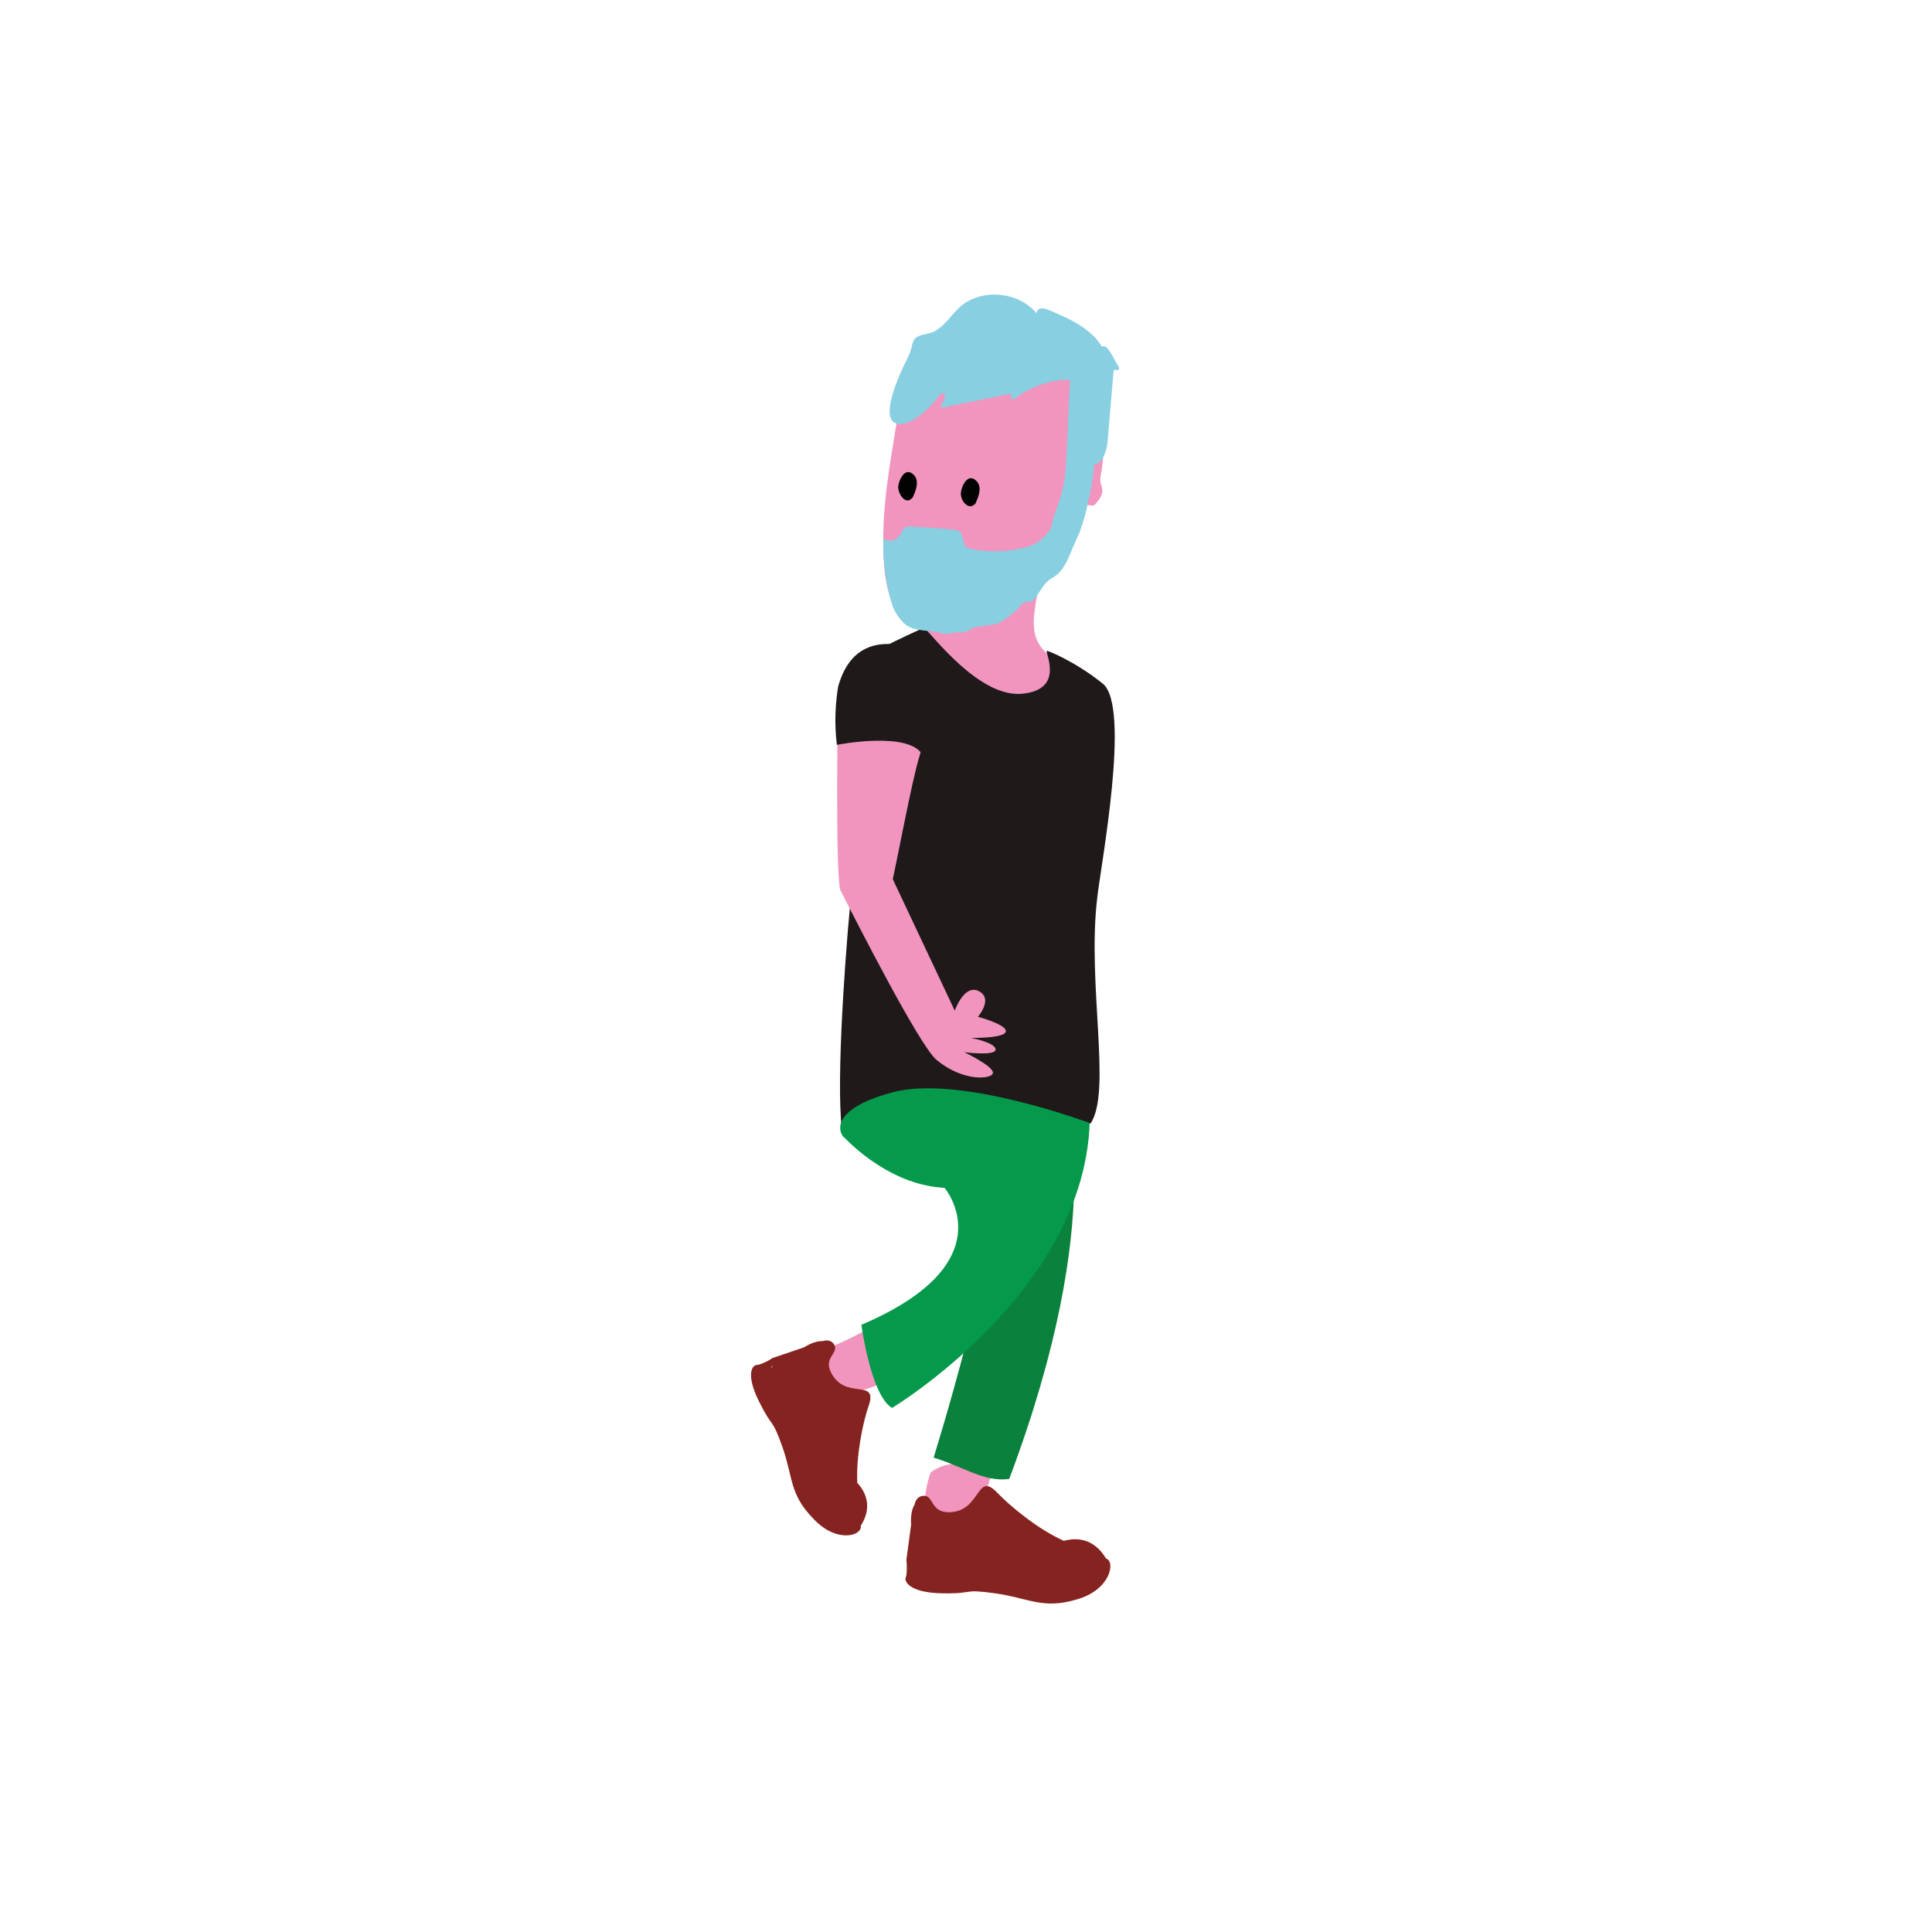 <?xml version="1.0" encoding="utf-8"?>
<!-- Generator: Adobe Illustrator 22.1.0, SVG Export Plug-In . SVG Version: 6.00 Build 0)  -->
<svg version="1.1" id="Capa_1" xmlns="http://www.w3.org/2000/svg" xmlns:xlink="http://www.w3.org/1999/xlink" x="0px" y="0px"
	 viewBox="0 0 283.5 283.5" style="enable-background:new 0 0 283.5 283.5;" xml:space="preserve">
<style type="text/css">
	.st0{fill:#F195BE;}
	.st1{fill:#852320;}
	.st2{fill:#0A813C;}
	.st3{fill:#1F1919;}
	.st4{fill:#04994B;}
	.st5{fill:#88CFE2;}
	.st6{fill:#020203;}
</style>
<g>
	<g>
		<path class="st0" d="M146,215.2c-1.5-0.9-3-0.7-5.3-0.5c-1,0.1-2.2,0.2-3.4,0.9c-0.3,0.1-0.5,0.3-0.8,0.6
			c-0.5,1.5-1.1,4.3-0.7,5.9c0.7,3.2,8.6-0.6,9.6-1.8c0.8-1-0.9-0.1-0.3-1.7C144.6,218.6,145.5,216.3,146,215.2z"/>
		<path class="st1" d="M162.3,228.7c-1.8-3-4.3-3.1-6.2-2.6c-3.8-1.7-7.9-5.1-9.8-7.1c-3.1-3.2-2.3,2.9-7.1,2.9
			c-2.6,0-2.2-2.3-3.5-2.4c-1.3-0.1-1.5,1.3-1.5,1.3c-0.7,1.1-0.5,2.9-0.5,2.9l-0.7,5.2c0.1,0.7,0.1,2.2-0.1,2.6
			c-0.2,0.4,0.3,2.2,5.3,2.3c5,0.1,2.8-0.7,7.8,0c5,0.7,7,2.4,12,0.9C163,233.3,163.7,229.1,162.3,228.7z M133.8,229.4
			c0.1,0.2,0.3,0.3,0.4,0.4C134,229.7,133.9,229.5,133.8,229.4z"/>
	</g>
	<path class="st2" d="M137,213.9c3.9,1.1,7.5,3.7,11.1,3.1c14.7-39.1,8-56.2,8-56.2l-9.7,0.5C150.2,169.8,139.4,206.1,137,213.9z"/>
	<path class="st0" d="M134.5,200.3c-1-0.6-1.2,0.5-1.8,0c-1.8-1.8-2.9-3.4-4.1-5.6c0,0-0.1,0-0.1,0c-0.1,0-0.2-0.1-0.3-0.2
		c-5.4,3.3-11.1,4.8-11.1,4.8s3.1,2.5,8.5,5C125.6,204.3,130.9,202.9,134.5,200.3z"/>
	<path class="st0" d="M152.3,86.6c0.5-3.2,2.4-6.2,2.4-9.3c-1.4,0.6-2.6,1.9-3.7,2.8c-1.7,1.4-3.4,2.7-5.2,4.1
		c-1.7,1.4-0.4-3.2-2.2-2c-1.1,0.7-4-1.9-5.2-1.3c-0.3,8.5,0.1,9.7-3,11.3c-0.9,2.8-4.4,7.4-5.6,10.1c5.1,3,26.3,8.4,26.9-4.8
		C150.3,95.3,151.6,91,152.3,86.6z"/>
	<path class="st1" d="M126.3,223.9c1.8-2.8,0.7-5-0.5-6.3c-0.2-3.9,0.8-8.9,1.7-11.4c1.3-4-3.4-0.7-5.5-4.7c-1.2-2.2,0.9-2.8,0.5-4
		c-0.5-1.2-1.8-0.7-1.8-0.7c-1.2-0.1-2.7,0.9-2.7,0.9l-4.7,1.6c-0.5,0.4-1.8,1-2.3,1c-0.5,0-1.7,1.2,0.4,5.4
		c2.1,4.2,1.8,2.1,3.4,6.6c1.6,4.5,1,6.9,4.5,10.5C122.8,226.6,126.6,225.3,126.3,223.9z M113.4,200.3c-0.1,0.2-0.1,0.4-0.2,0.5
		C113.2,200.6,113.3,200.4,113.4,200.3z"/>
	<path class="st3" d="M161.8,100.3c-4.1-3.3-8.2-4.9-8.2-4.8c-0.2,0.4,2.6,5.7-3.6,6.3c-6.2,0.6-12.9-8.3-14.4-9.7
		c0,0-8.1,3.6-9.6,5c-2.9,5.8-0.7,10.6-1.2,16.9c-0.5,5.7,0.1,11.1,0,18.2c-1,10.5-2.2,28.9-1.1,34.6c2.4-0.6,2-1.1,7.1-2.1
		c4.8-0.9,10.1-1.4,14.9-0.9c3.6,0.4,11.7-0.3,14.3,1.1c3.2-4.6-0.5-20.4,1-33.1C161.5,127.1,166,103.6,161.8,100.3z"/>
	<path class="st0" d="M123,106.6l-0.1,0.9c0,0-0.3,22.7,0.5,23.3c1.5,1.7,2.2,1.5,4.4,1.1c0.5-0.1,2.2-0.9,2.8-1.1
		c1-4.1,3.2-16.4,4.4-20.1C136.8,105.3,123,106.6,123,106.6z"/>
	<path class="st0" d="M143.5,149.2c0,0,2.1-2.4,0.4-3.6c-2.3-1.6-3.8,2.7-3.8,2.7l-9.9-21c-2-1.6-6,1-6.7,3.6c0,0,0,0.1,0,0.1
		c2.1,4.1,11.4,22.4,13.9,24.5c3.9,3.3,8.3,2.9,8.3,1.9c0-1-4.2-3-4.2-3s4.6,0.6,4.6-0.4c0-1-3.6-1.7-3.6-1.7s5.1,0.1,5.1-1
		C147.6,150.3,143.5,149.2,143.5,149.2z"/>
	<path class="st3" d="M130.5,94.5c-4.4-0.1-6.5,2.7-7.5,6.2c-0.4,2.4-0.6,5.3-0.2,8.6c0,0,10.6-2.1,12.6,1.5c1.1,2,2.7-4.2,2.3-10.7
		C136.5,97,133.8,94.6,130.5,94.5z"/>
	<path class="st4" d="M126.4,194.4c0,0,1.4,10.4,4.5,12.2c0,0,28.1-16.9,29-41.8c0,0-19.1-7.2-29-4.5s-7.3,6.3-7.3,6.3
		s6.4,7.3,15,7.7C138.7,174.4,147.8,185.3,126.4,194.4z"/>
	<path class="st0" d="M161.5,69.9c1.1-5.8-0.7-3.5-0.6-6.7c0.1-2.5,0.3-7.7-1.7-9.3c-2-1.5-4.5-2.3-7-2.8c-4.2-0.8-8.5-0.8-12.6,0.3
		c-2.4,0.6-5,1.7-6.3,3.9c-0.8,1.4-1.1,3-1.4,4.6c-1.2,7.9-2.7,14.6-2.2,22.6c0.1,2,0.6,5.3,1.8,6.9c1.7,2.1,4.6,2.7,7.3,3
		c1.6-0.6,3.1-1.7,4.5-2.6c1.9-1.2,3.7-2.7,5.6-4.1c1.8-1.3,3.6-2.6,5.4-4c0.8-0.7,1.8-1.4,2.8-1.8c0-0.3,0-0.6-0.1-0.8
		c1,0.1,1.6-1.1,1.6-2c0.1-1,0-2,0.6-2.8c0.4-0.5,1.1,0.2,1.5-0.3C162.7,71.8,161.2,71.6,161.5,69.9z"/>
	<path class="st5" d="M138.7,58.1c-0.1,0.5-0.3,0.9-0.6,1.3c-0.1,0.2,0.1,0.5,0.3,0.4c3.2-0.7,6.5-1.3,9.7-2c0.2,0,0.4,0.2,0.3,0.4
		c0,0,0,0,0,0c-0.1,0.3,0.2,0.5,0.5,0.3c2.2-1.7,5-2.7,7.8-2.8c0.2,0,0.3,0.1,0.3,0.3c-0.2,3.5-0.3,7-0.5,10.6
		c-0.1,2.1-0.2,4.1-0.8,6.1c-0.6,2.1-1.7,4.1-1.5,6.2c0,0.1,0.1,0.2,0.2,0.2c1.4,0.7,2.9-1.1,3.5-2.6c1-2.6,1.7-5.4,2.1-8.1
		c0-0.2,0.2-0.3,0.3-0.2c1.3,0.1,2-1.7,2.2-3.1c0.3-3.5,0.6-7,0.9-10.6c0-0.2,0.2-0.3,0.4-0.2c0,0,0,0,0,0c0.3,0.1,0.5-0.2,0.4-0.4
		c-0.5-0.8-0.8-1.5-1.4-2.4c-0.2-0.3-0.5-0.7-0.9-0.7c-0.4,0.1-0.2,0.9,0.1,0.6c-1.5-3-4.9-4.6-8.1-5.9c-0.5-0.2-1-0.4-1.5-0.1
		c-0.4,0.2-0.4,1.1,0.1,1.1c-2.5-3.7-8.4-4.4-11.7-1.4c-1.4,1.3-2.4,3.1-4.1,3.7c-0.9,0.3-2.1,0.3-2.6,1.1c-0.2,0.4-0.3,0.9-0.4,1.3
		c-0.2,0.7-0.5,1.3-0.8,1.9c-0.8,1.6-3.8,8-1.5,9c2,0.8,5.1-2.2,6.6-4.3C138.3,57.6,138.7,57.8,138.7,58.1z"/>
	<path class="st5" d="M159.7,73.5c-0.4,2.1-1,4.1-1.9,6c-0.9,1.9-1.5,4.3-3.4,5.3c-1.4,0.8-1.7,2.1-2.8,3.3
		c-0.3,0.4-1.3,0.1-1.6,0.5c-0.8,1.1-1.9,1.8-3,2.6c-1,0.7-3.5,0.5-4.6,1.1c-0.2,0.1-0.4,0.3-0.7,0.4c-0.7,0.2-1.5,0-2.1,0.2
		c-0.5,0.1-1,0.2-1.5,0c-1.4-0.5-3.8-0.1-5.3-1.3c-0.8-0.7-1.6-1.9-1.9-2.9c-1-3.2-1.3-6.3-1.3-9.7c0.7,0.6,1.9,0.4,2.4-0.4
		c0.3-0.4,0.4-0.8,0.7-1.1c0.4-0.3,0.9-0.3,1.4-0.2c1.9,0.1,3.7,0.2,5.6,0.4c0.4,0,0.9,0.1,1.2,0.4c0.5,0.5,0.3,1.5,0.8,2.1
		c0.3,0.3,0.6,0.3,1,0.4c2.2,0.4,4.4,0.4,6.5,0c1.1-0.2,2.1-0.4,3-1c1.8-1.1,2.8-3.3,3.4-5.3c1.2-3.7,2-7.6,2.3-11.5
		c0.1-0.7,0.7-2.9,1.8-1.7c0.6,0.6,0.6,2.9,0.7,3.7C160.8,67.7,160.4,70.6,159.7,73.5z"/>
	<path class="st6" d="M142.9,74.1c0.2-0.1,0.3-0.3,0.4-0.6c0.4-0.9,0.8-2.2-0.1-3c-1.2-1.1-2.1,0.8-2.2,1.8
		C140.9,73.4,142,74.8,142.9,74.1z"/>
	<path class="st6" d="M133.7,73.2c0.2-0.1,0.3-0.3,0.4-0.6c0.4-0.9,0.8-2.2-0.1-3c-1.2-1.1-2.1,0.8-2.2,1.8
		C131.8,72.6,132.9,74,133.7,73.2z"/>
</g>
</svg>
